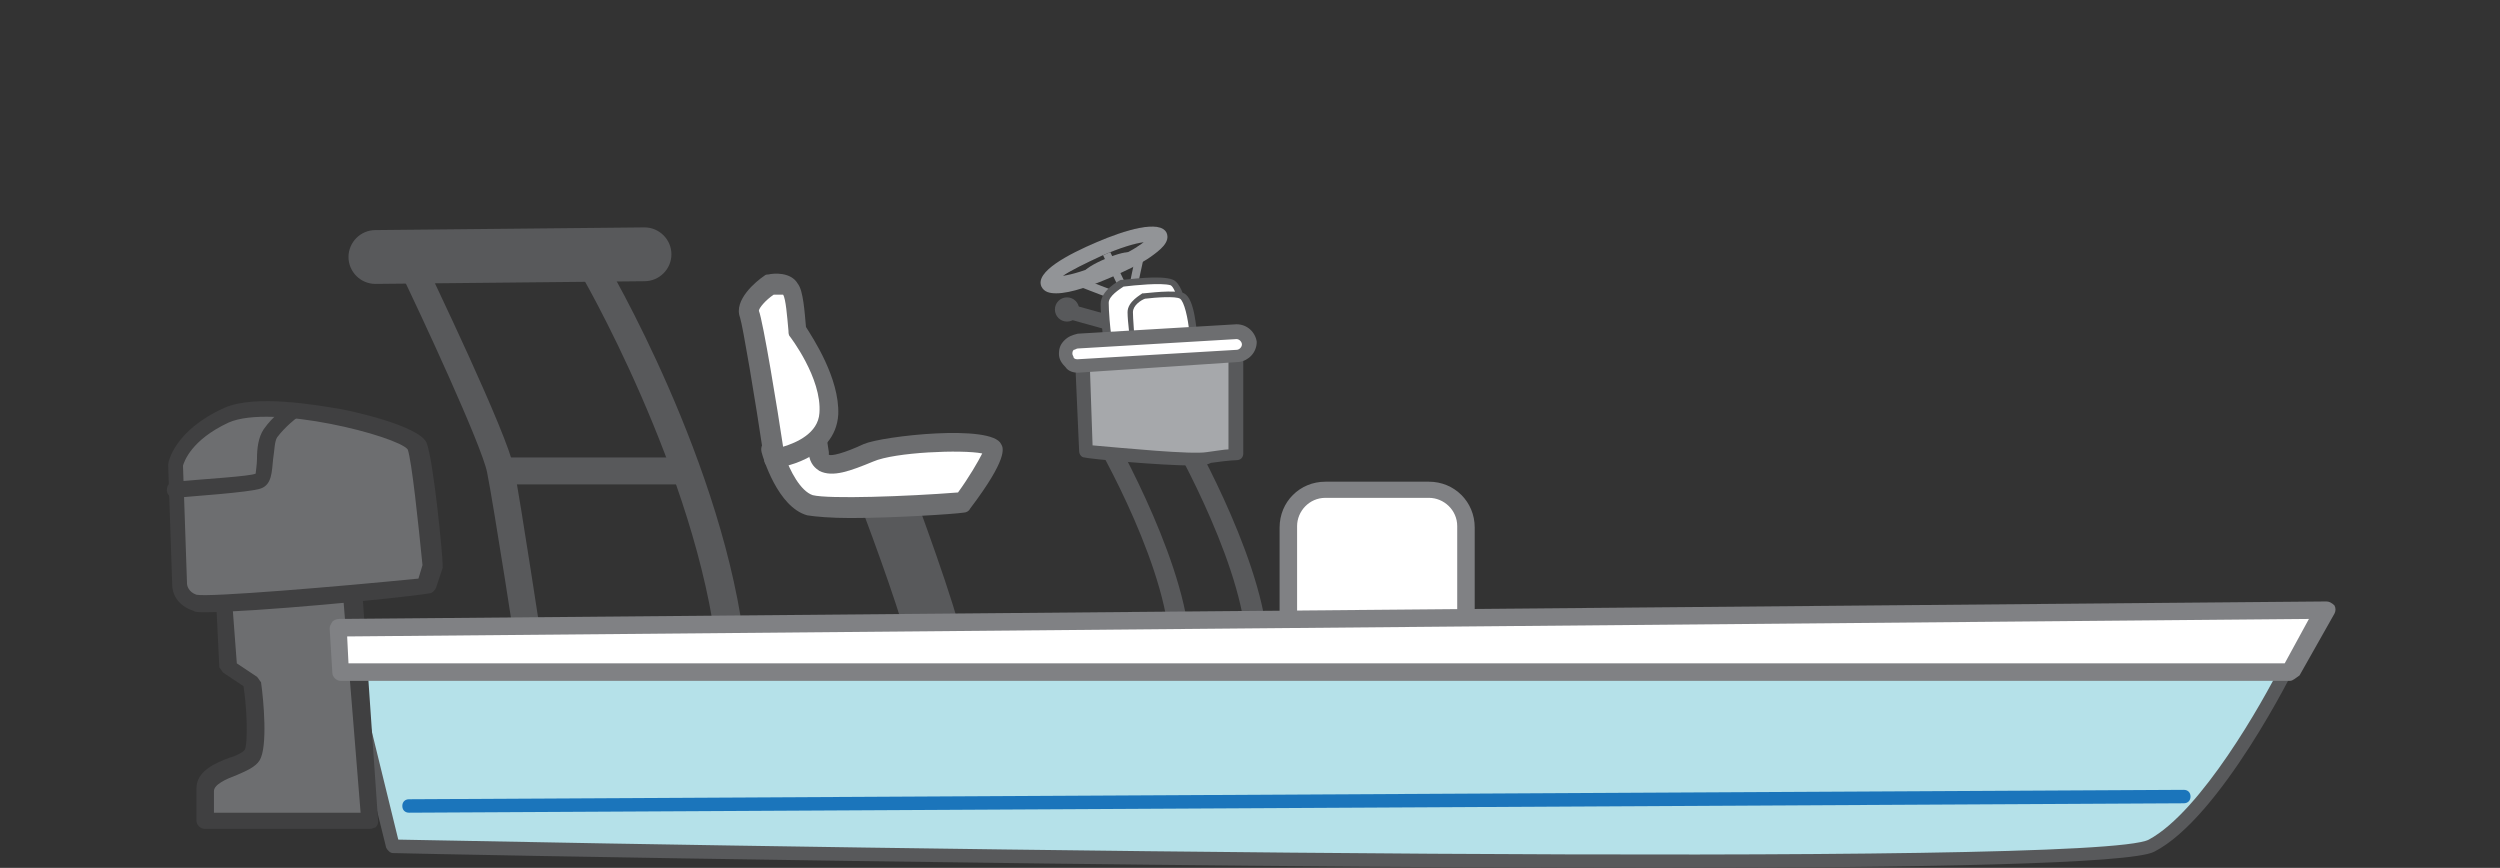 <?xml version="1.0" encoding="utf-8"?>
<!-- Generator: Adobe Illustrator 23.0.2, SVG Export Plug-In . SVG Version: 6.00 Build 0)  -->
<svg version="1.1" id="Layer_1" xmlns="http://www.w3.org/2000/svg" xmlns:xlink="http://www.w3.org/1999/xlink" x="0px" y="0px"
	 viewBox="0 0 185.8 64.5" style="enable-background:new 0 0 185.8 64.5;" xml:space="preserve">
<rect x="0" y="0" width="185.8" height="64.5" fill="#333333" stroke="none"/>
<style type="text/css">
	.st0{fill:#FFFFFF;}
	.st1{fill:#929497;}
	.st2{fill:#B5E1E9;}
	.st3{fill:#58595B;}
	.st4{fill:#6D6E70;}
	.st5{fill:#404041;}
	.st6{fill:#A6A8AB;}
	.st7{fill:#808184;}
	.st8{fill:#231F20;}
	.st9{fill:#1B75BB;}
</style>
<g>
	<line class="st0" x1="79.8" y1="20.8" x2="82.4" y2="21.8"/>
	<path class="st1" d="M82.4,22.1c0,0-0.1,0-0.1,0l-2.6-1c-0.2-0.1-0.2-0.2-0.2-0.4c0.1-0.2,0.2-0.2,0.4-0.2l2.6,1
		c0.2,0.1,0.2,0.2,0.2,0.4C82.6,22,82.5,22.1,82.4,22.1z"/>
	<line class="st0" x1="82.2" y1="18.8" x2="83.7" y2="21.8"/>
	<path class="st1" d="M83.7,22.1c-0.1,0-0.2-0.1-0.3-0.2l-1.5-3.1c-0.1-0.2,0-0.3,0.1-0.4c0.1-0.1,0.3,0,0.4,0.1l1.5,3.1
		c0.1,0.2,0,0.3-0.1,0.4C83.8,22.1,83.8,22.1,83.7,22.1z"/>
	<line class="st0" x1="84.8" y1="18.6" x2="84.3" y2="21"/>
	<path class="st1" d="M84.3,21.3C84.3,21.3,84.2,21.3,84.3,21.3c-0.2,0-0.3-0.2-0.3-0.4l0.5-2.4c0-0.2,0.2-0.3,0.4-0.2
		c0.2,0,0.3,0.2,0.2,0.4L84.6,21C84.6,21.2,84.4,21.3,84.3,21.3z"/>
	<path class="st2" d="M25.3,49.9l145-0.9c0,0-5.6,11.3-10.4,13.8c-4.8,2.5-130.7,0-130.7,0l-2.5-10.1h-1.1c0,0-1.4,0.2-1.1-1.8
		C24.6,50.1,25.3,49.9,25.3,49.9z"/>
	<path class="st3" d="M123.1,64.5c-37.6,0-90.5-1-93.9-1.1c-0.2,0-0.4-0.2-0.5-0.4l-2.4-9.7h-0.7c0,0-0.6,0.1-1.1-0.4
		c-0.4-0.4-0.6-1.1-0.4-2c0.1-0.9,0.8-1.3,1.1-1.4c0,0,0.1,0,0.1,0l145-0.9c0,0,0,0,0,0c0.2,0,0.3,0.1,0.4,0.2
		c0.1,0.1,0.1,0.3,0,0.5c-0.2,0.5-5.7,11.5-10.6,14C158.4,64.2,142.9,64.5,123.1,64.5z M29.6,62.4c35.3,0.7,126.2,2.1,130.1,0
		c3.9-2.1,8.5-10.3,9.8-12.9L25.4,50.4c-0.1,0.1-0.3,0.2-0.4,0.6c-0.1,0.8,0,1,0.1,1.1c0.1,0.1,0.4,0.1,0.4,0.1l1.2,0
		c0.2,0,0.4,0.2,0.5,0.4L29.6,62.4z"/>
	<path class="st3" d="M39.4,49.6c-0.5,0-0.9-0.4-1-0.9c0-0.1-1.7-11.1-2.2-13.6c-0.4-2-4.9-11.7-6.6-15.2c-0.2-0.5,0-1.1,0.5-1.3
		c0.5-0.2,1.1,0,1.3,0.5c0.6,1.3,6.3,13.1,6.8,15.7c0.5,2.5,2.1,13.2,2.2,13.7c0.1,0.5-0.3,1.1-0.8,1.1
		C39.5,49.6,39.4,49.6,39.4,49.6z"/>
	<path class="st3" d="M54.3,49.5c-0.5,0-0.9-0.4-1-0.9C51.8,35.2,43.1,20.2,43,20.1c-0.3-0.5-0.1-1.1,0.4-1.4
		c0.5-0.3,1.1-0.1,1.4,0.4c0.4,0.6,9.1,15.5,10.6,29.3c0.1,0.5-0.3,1-0.9,1.1C54.4,49.5,54.3,49.5,54.3,49.5z"/>
	<path class="st3" d="M27.9,21.1c-1.1,0-2-0.9-2-2c0-1.1,0.9-2,2-2l20-0.2c0,0,0,0,0,0c1.1,0,2,0.9,2,2c0,1.1-0.9,2-2,2L27.9,21.1
		C27.9,21.1,27.9,21.1,27.9,21.1z"/>
	<path class="st3" d="M50.4,36H37.5c-0.6,0-1-0.4-1-1s0.4-1,1-1h12.8c0.6,0,1,0.4,1,1S50.9,36,50.4,36z"/>
	<path class="st4" d="M16.6,43.3l0.5,6.2l1.7,1.2c0,0,0.5,4.5,0,5.4c-0.5,0.8-3.5,1-3.5,2.5c0,1.5,0,2.4,0,2.4h12.3l-1.3-17.3
		L16.6,43.3z"/>
	<path class="st5" d="M27.5,61.6H15.2c-0.3,0-0.6-0.3-0.6-0.6v-2.4c0-1.3,1.4-1.9,2.5-2.3c0.4-0.1,1-0.4,1.1-0.6
		c0.2-0.4,0.2-2.7-0.1-4.7l-1.5-1c-0.1-0.1-0.2-0.3-0.3-0.4L16,43.4c0-0.2,0-0.3,0.2-0.5c0.1-0.1,0.3-0.2,0.5-0.2l9.6,0.3
		c0.3,0,0.6,0.2,0.6,0.6L28.1,61c0,0.2,0,0.3-0.2,0.5C27.8,61.5,27.7,61.6,27.5,61.6z M15.8,60.4h11l-1.3-16.1L17.2,44l0.4,5.3
		l1.5,1c0.1,0.1,0.2,0.3,0.3,0.4c0.2,1.4,0.5,4.8-0.1,5.8c-0.3,0.5-1,0.8-1.7,1.1c-0.8,0.3-1.7,0.7-1.7,1.2V60.4z"/>
	<path class="st4" d="M31.7,43.7l0.5-1.5c0,0-0.7-7.7-1.2-8.9c-0.5-1.2-10.6-3.9-14.1-2.4c-3.5,1.5-3.9,3.7-3.9,3.7l0.3,8.9
		c0,0,0,1,1.2,1.3S31.7,43.7,31.7,43.7z"/>
	<path class="st5" d="M15.3,45.5c-0.5,0-0.8,0-0.9-0.1c-1.3-0.4-1.6-1.4-1.6-1.9l-0.3-8.9c0,0,0-0.1,0-0.1c0-0.1,0.4-2.5,4.2-4.2
		c2.3-1,6.8-0.2,8.6,0.1c0.6,0.1,5.8,1.2,6.4,2.5c0.5,1.2,1.2,8.3,1.2,9.1c0,0.1,0,0.2,0,0.2l-0.5,1.5c-0.1,0.2-0.3,0.4-0.5,0.4
		C29.4,44.5,18.7,45.5,15.3,45.5z M13.6,34.6l0.3,8.8c0,0.1,0.1,0.6,0.7,0.8c0.9,0.2,10.5-0.6,16.5-1.2l0.3-1
		c-0.3-3-0.8-7.8-1.1-8.6c-0.8-1-10.1-3.4-13.3-2C14.2,32.7,13.7,34.3,13.6,34.6z M31.7,43.7L31.7,43.7L31.7,43.7z"/>
	<path class="st3" d="M87.7,48.2c-0.4,0-0.7-0.3-0.8-0.7C86.4,41.2,81,32,80.9,32c-0.2-0.4-0.1-0.8,0.3-1c0.4-0.2,0.8-0.1,1,0.3
		c0.2,0.4,5.6,9.6,6.2,16.2C88.4,47.8,88.1,48.2,87.7,48.2C87.7,48.2,87.7,48.2,87.7,48.2z"/>
	<path class="st3" d="M93.4,48.2c-0.4,0-0.7-0.3-0.8-0.7C92.1,41.2,86.7,32,86.7,32c-0.2-0.4-0.1-0.8,0.3-1c0.4-0.2,0.8-0.1,1,0.3
		c0.2,0.4,5.6,9.6,6.2,16.2C94.2,47.8,93.8,48.2,93.4,48.2C93.4,48.2,93.4,48.2,93.4,48.2z"/>
	<path class="st6" d="M80.7,33.6l-0.3-6.8L91.8,26v7.8c0,0-0.5,0-2,0.3S80.7,33.6,80.7,33.6z"/>
	<path class="st3" d="M88.8,34.6c-2.6,0-7.9-0.5-8.2-0.6c-0.2,0-0.4-0.2-0.4-0.5l-0.3-6.8c0-0.3,0.2-0.5,0.5-0.5l11.4-0.8
		c0.1,0,0.3,0,0.4,0.1c0.1,0.1,0.2,0.2,0.2,0.4v7.8c0,0.3-0.2,0.5-0.5,0.5c0,0-0.5,0-1.9,0.2C89.6,34.6,89.2,34.6,88.8,34.6z
		 M81.2,33.1c2.3,0.2,7.4,0.7,8.5,0.5c0.8-0.1,1.3-0.2,1.6-0.2v-6.8l-10.3,0.7L81.2,33.1z"/>
	<path class="st3" d="M69.5,49.8c-1,0-1.8-0.7-2-1.7c-0.2-1.4-2.4-7.6-3.8-11.2c-0.4-1,0.1-2.2,1.2-2.6c1-0.4,2.2,0.1,2.6,1.2
		c0.6,1.6,3.6,9.7,4,12c0.2,1.1-0.6,2.1-1.7,2.3C69.7,49.8,69.6,49.8,69.5,49.8z"/>
	<path class="st0" d="M57.4,33.3c0,0,1,3.7,2.9,4.2c1.8,0.5,11.4-0.2,11.4-0.2s2.5-3.4,2.2-4c-0.3-0.7-7.2-0.5-9.2,0.3
		c-2,0.8-3.5,1.3-3.7,0c-0.2-1.3-0.2-1.3-0.2-1.3L57.4,33.3z"/>
	<path class="st4" d="M63.2,38.5c-1.4,0-2.6-0.1-3.2-0.2c-2.2-0.6-3.3-4.3-3.4-4.7c-0.1-0.4,0.1-0.8,0.5-0.9l3.4-1
		c0.2-0.1,0.4,0,0.6,0.1c0.2,0.1,0.3,0.3,0.3,0.5l0.2,1.3c0,0.1,0,0.2,0,0.2c0.2,0.1,1.1-0.1,2.6-0.8c1.4-0.6,9.5-1.5,10.2,0
		c0.2,0.3,0.5,1.1-2.3,4.8c-0.1,0.2-0.3,0.3-0.5,0.3C71,38.2,66.5,38.5,63.2,38.5z M58.3,33.8c0.4,1.2,1.2,2.7,2.1,3
		c1.2,0.3,7,0.1,10.8-0.2c0.8-1.1,1.5-2.3,1.8-2.9c-1.5-0.3-6.5-0.1-8.1,0.6c-1.7,0.7-3,1.2-4,0.7c-0.3-0.2-0.7-0.5-0.8-1.3
		l-0.1-0.5L58.3,33.8z"/>
	<path class="st0" d="M57.2,21.1c0,0-1.8,1.3-1.5,2.2c0.3,0.8,1.8,10.8,1.8,10.8s3.9-0.5,4-3.4c0.2-2.9-2.4-6.2-2.4-6.2
		s-0.2-2.5-0.5-3C58.4,21,57.2,21.1,57.2,21.1z"/>
	<path class="st4" d="M57.5,34.8c-0.4,0-0.7-0.3-0.7-0.6c-0.7-4.7-1.6-10-1.8-10.6c-0.5-1.3,1.2-2.7,1.8-3.1
		c0.1-0.1,0.2-0.1,0.3-0.1c0.4-0.1,1.7-0.2,2.2,0.7c0.4,0.5,0.5,2.1,0.6,3.2c0.5,0.8,2.5,3.8,2.4,6.5C62.1,34.2,57.8,34.8,57.5,34.8
		C57.6,34.8,57.6,34.8,57.5,34.8z M57.5,21.9c-0.6,0.4-1.1,1-1.1,1.2c0.3,0.7,1.4,7.4,1.8,10.1c1-0.3,2.6-1,2.7-2.5
		c0.2-2.6-2.2-5.7-2.2-5.7c-0.1-0.1-0.1-0.3-0.1-0.4c-0.1-1.1-0.2-2.4-0.4-2.7C58,21.9,57.8,21.9,57.5,21.9z"/>
	<path class="st0" d="M106.2,48.3h-7.7c-1.5,0-2.8-1.3-2.8-2.8v-6.4c0-1.5,1.3-2.8,2.8-2.8h7.7c1.5,0,2.8,1.3,2.8,2.8v6.4
		C109,47,107.8,48.3,106.2,48.3z"/>
	<path class="st7" d="M106.2,49h-7.7c-1.9,0-3.4-1.5-3.4-3.4v-6.4c0-1.9,1.5-3.4,3.4-3.4h7.7c1.9,0,3.4,1.5,3.4,3.4v6.4
		C109.7,47.4,108.1,49,106.2,49z M98.5,37c-1.2,0-2.1,1-2.1,2.1v6.4c0,1.2,1,2.1,2.1,2.1h7.7c1.2,0,2.1-1,2.1-2.1v-6.4
		c0-1.2-1-2.1-2.1-2.1H98.5z"/>
	<path class="st8" d="M78.5,21.7c-0.5,0-0.9-0.1-1-0.5c-0.5-1.1,2.3-2.4,4-3.2c1.7-0.7,4.6-1.8,5.1-0.7c0.3,0.6-0.5,1.2-1.2,1.7
		c-0.7,0.5-1.8,1-2.9,1.5C81.4,21,79.6,21.7,78.5,21.7z M85.3,17.9c-0.6,0.1-1.8,0.4-3.4,1.1c-1.6,0.7-2.6,1.3-3.1,1.7
		c0.6-0.1,1.8-0.4,3.4-1.1C83.8,19,84.8,18.3,85.3,17.9z"/>
	<path class="st1" d="M78.5,21.8c-0.5,0-0.9-0.1-1.1-0.5c-0.5-1.1,2-2.4,4.1-3.3c2.1-0.9,4.7-1.7,5.2-0.7c0.3,0.7-0.5,1.3-1.2,1.8
		c-0.7,0.5-1.8,1-2.9,1.5C81.2,21.2,79.6,21.8,78.5,21.8z M85,18c-0.7,0.1-1.7,0.4-3.1,1c-1.3,0.6-2.3,1.1-2.9,1.5
		c0.7-0.1,1.7-0.4,3.1-1C83.5,19,84.5,18.4,85,18z"/>
	<polygon class="st0" points="172.8,45.3 170.2,49.9 25.3,49.9 25.1,46.6 	"/>
	<path class="st7" d="M170.2,50.6H25.3c-0.3,0-0.6-0.3-0.6-0.6l-0.2-3.3c0-0.2,0.1-0.3,0.2-0.5c0.1-0.1,0.3-0.2,0.5-0.2l147.7-1.3
		c0.2,0,0.4,0.1,0.6,0.3c0.1,0.2,0.1,0.4,0,0.6l-2.6,4.6C170.6,50.4,170.4,50.6,170.2,50.6z M25.9,49.3h143.9l1.8-3.3L25.8,47.3
		L25.9,49.3z"/>
	<path class="st9" d="M30.4,60.4c-0.3,0-0.5-0.2-0.5-0.5c0-0.3,0.2-0.5,0.5-0.5l131.9-0.7c0,0,0,0,0,0c0.3,0,0.5,0.2,0.5,0.5
		c0,0.3-0.2,0.5-0.5,0.5L30.4,60.4C30.4,60.4,30.4,60.4,30.4,60.4z"/>
	<ellipse transform="matrix(0.921 -0.389 0.389 0.921 -1.105 33.561)" class="st1" cx="82.3" cy="19.5" rx="1.8" ry="0.3"/>
	<path class="st4" d="M21.6,30.7c0,0-0.9,0.6-1.5,1.5c-0.6,0.9-0.1,3.3-0.9,3.5C18.4,36,13,36.4,13,36.4"/>
	<path class="st5" d="M13,37c-0.3,0-0.6-0.2-0.6-0.6c0-0.3,0.2-0.6,0.6-0.6c2.2-0.2,5.6-0.4,6-0.6c0-0.1,0.1-0.7,0.1-1.1
		c0-0.8,0.1-1.6,0.5-2.2c0.7-1,1.6-1.6,1.7-1.7c0.3-0.2,0.6-0.1,0.8,0.1s0.1,0.6-0.1,0.8c0,0-0.8,0.6-1.4,1.4
		c-0.2,0.3-0.2,1-0.3,1.6c-0.1,1-0.1,1.9-0.9,2.2C18.6,36.6,14,36.9,13,37C13.1,37,13,37,13,37z"/>
	<rect x="81.2" y="21.1" transform="matrix(0.268 -0.963 0.963 0.268 36.994 96.159)" class="st3" width="1.1" height="5.2"/>
	<circle class="st3" cx="79.3" cy="23" r="0.9"/>
	<path class="st0" d="M82.3,25.4l5.8-0.4c0,0-0.2-3.5-1.1-3.9c-0.9-0.4-3.7,0-3.7,0s-1.3,0.6-1.3,1.5C82.1,23.4,82.3,25.4,82.3,25.4
		z"/>
	<path class="st3" d="M82.3,25.7c-0.1,0-0.3-0.1-0.3-0.3c0-0.1-0.2-2-0.2-2.8c0-1,1.3-1.7,1.5-1.8c0,0,0.1,0,0.1,0
		c0.3,0,2.9-0.4,3.8,0c1,0.5,1.2,3.5,1.2,4.1c0,0.2-0.1,0.3-0.3,0.3L82.3,25.7C82.3,25.7,82.3,25.7,82.3,25.7z M83.5,21.3
		c-0.3,0.2-1.1,0.7-1.1,1.2c0,0.6,0.1,1.9,0.2,2.5l5.3-0.4c-0.1-1.5-0.5-3.2-0.9-3.4C86.3,21,84.3,21.2,83.5,21.3z"/>
	<path class="st0" d="M84.2,25.3l4.5-0.3c0,0-0.2-2.7-0.8-3S85,22,85,22s-1,0.5-1,1.2C84,23.8,84.2,25.3,84.2,25.3z"/>
	<path class="st3" d="M84.2,25.6c-0.1,0-0.2-0.1-0.2-0.2c0-0.1-0.2-1.5-0.2-2.2c0-0.8,1-1.3,1.1-1.4c0,0,0,0,0.1,0
		c0.2,0,2.3-0.3,3,0c0.8,0.4,0.9,2.7,1,3.2c0,0.1-0.1,0.2-0.2,0.2L84.2,25.6C84.2,25.6,84.2,25.6,84.2,25.6z M85.1,22.2
		c-0.3,0.1-0.9,0.5-0.9,1c0,0.5,0.1,1.5,0.1,1.9l4.1-0.3c-0.1-1.2-0.4-2.4-0.7-2.6C87.4,22,85.9,22.1,85.1,22.2z"/>
	<path class="st0" d="M91.9,26.5l-11.8,0.7c-0.5,0-0.9-0.4-1-0.9v0c0-0.5,0.4-0.9,0.9-1l11.8-0.7c0.5,0,0.9,0.4,1,0.9v0
		C92.8,26.1,92.4,26.5,91.9,26.5z"/>
	<path class="st4" d="M80.1,27.7c-0.3,0-0.7-0.1-0.9-0.4c-0.3-0.3-0.5-0.6-0.5-1c0-0.4,0.1-0.7,0.4-1s0.6-0.4,1-0.5l11.8-0.7
		c0.8,0,1.4,0.6,1.5,1.3c0,0.8-0.6,1.4-1.3,1.5c0,0,0,0,0,0L80.1,27.7C80.1,27.7,80.1,27.7,80.1,27.7z M91.9,25.2
		C91.9,25.2,91.8,25.2,91.9,25.2l-11.8,0.7c-0.1,0-0.2,0.1-0.3,0.1c-0.1,0.1-0.1,0.2-0.1,0.3c0,0.1,0.1,0.2,0.1,0.3
		c0.1,0.1,0.2,0.1,0.3,0.1L91.9,26h0c0.2,0,0.4-0.2,0.4-0.4C92.3,25.4,92.1,25.2,91.9,25.2z M91.9,26.5L91.9,26.5L91.9,26.5z"/>
</g>
</svg>
